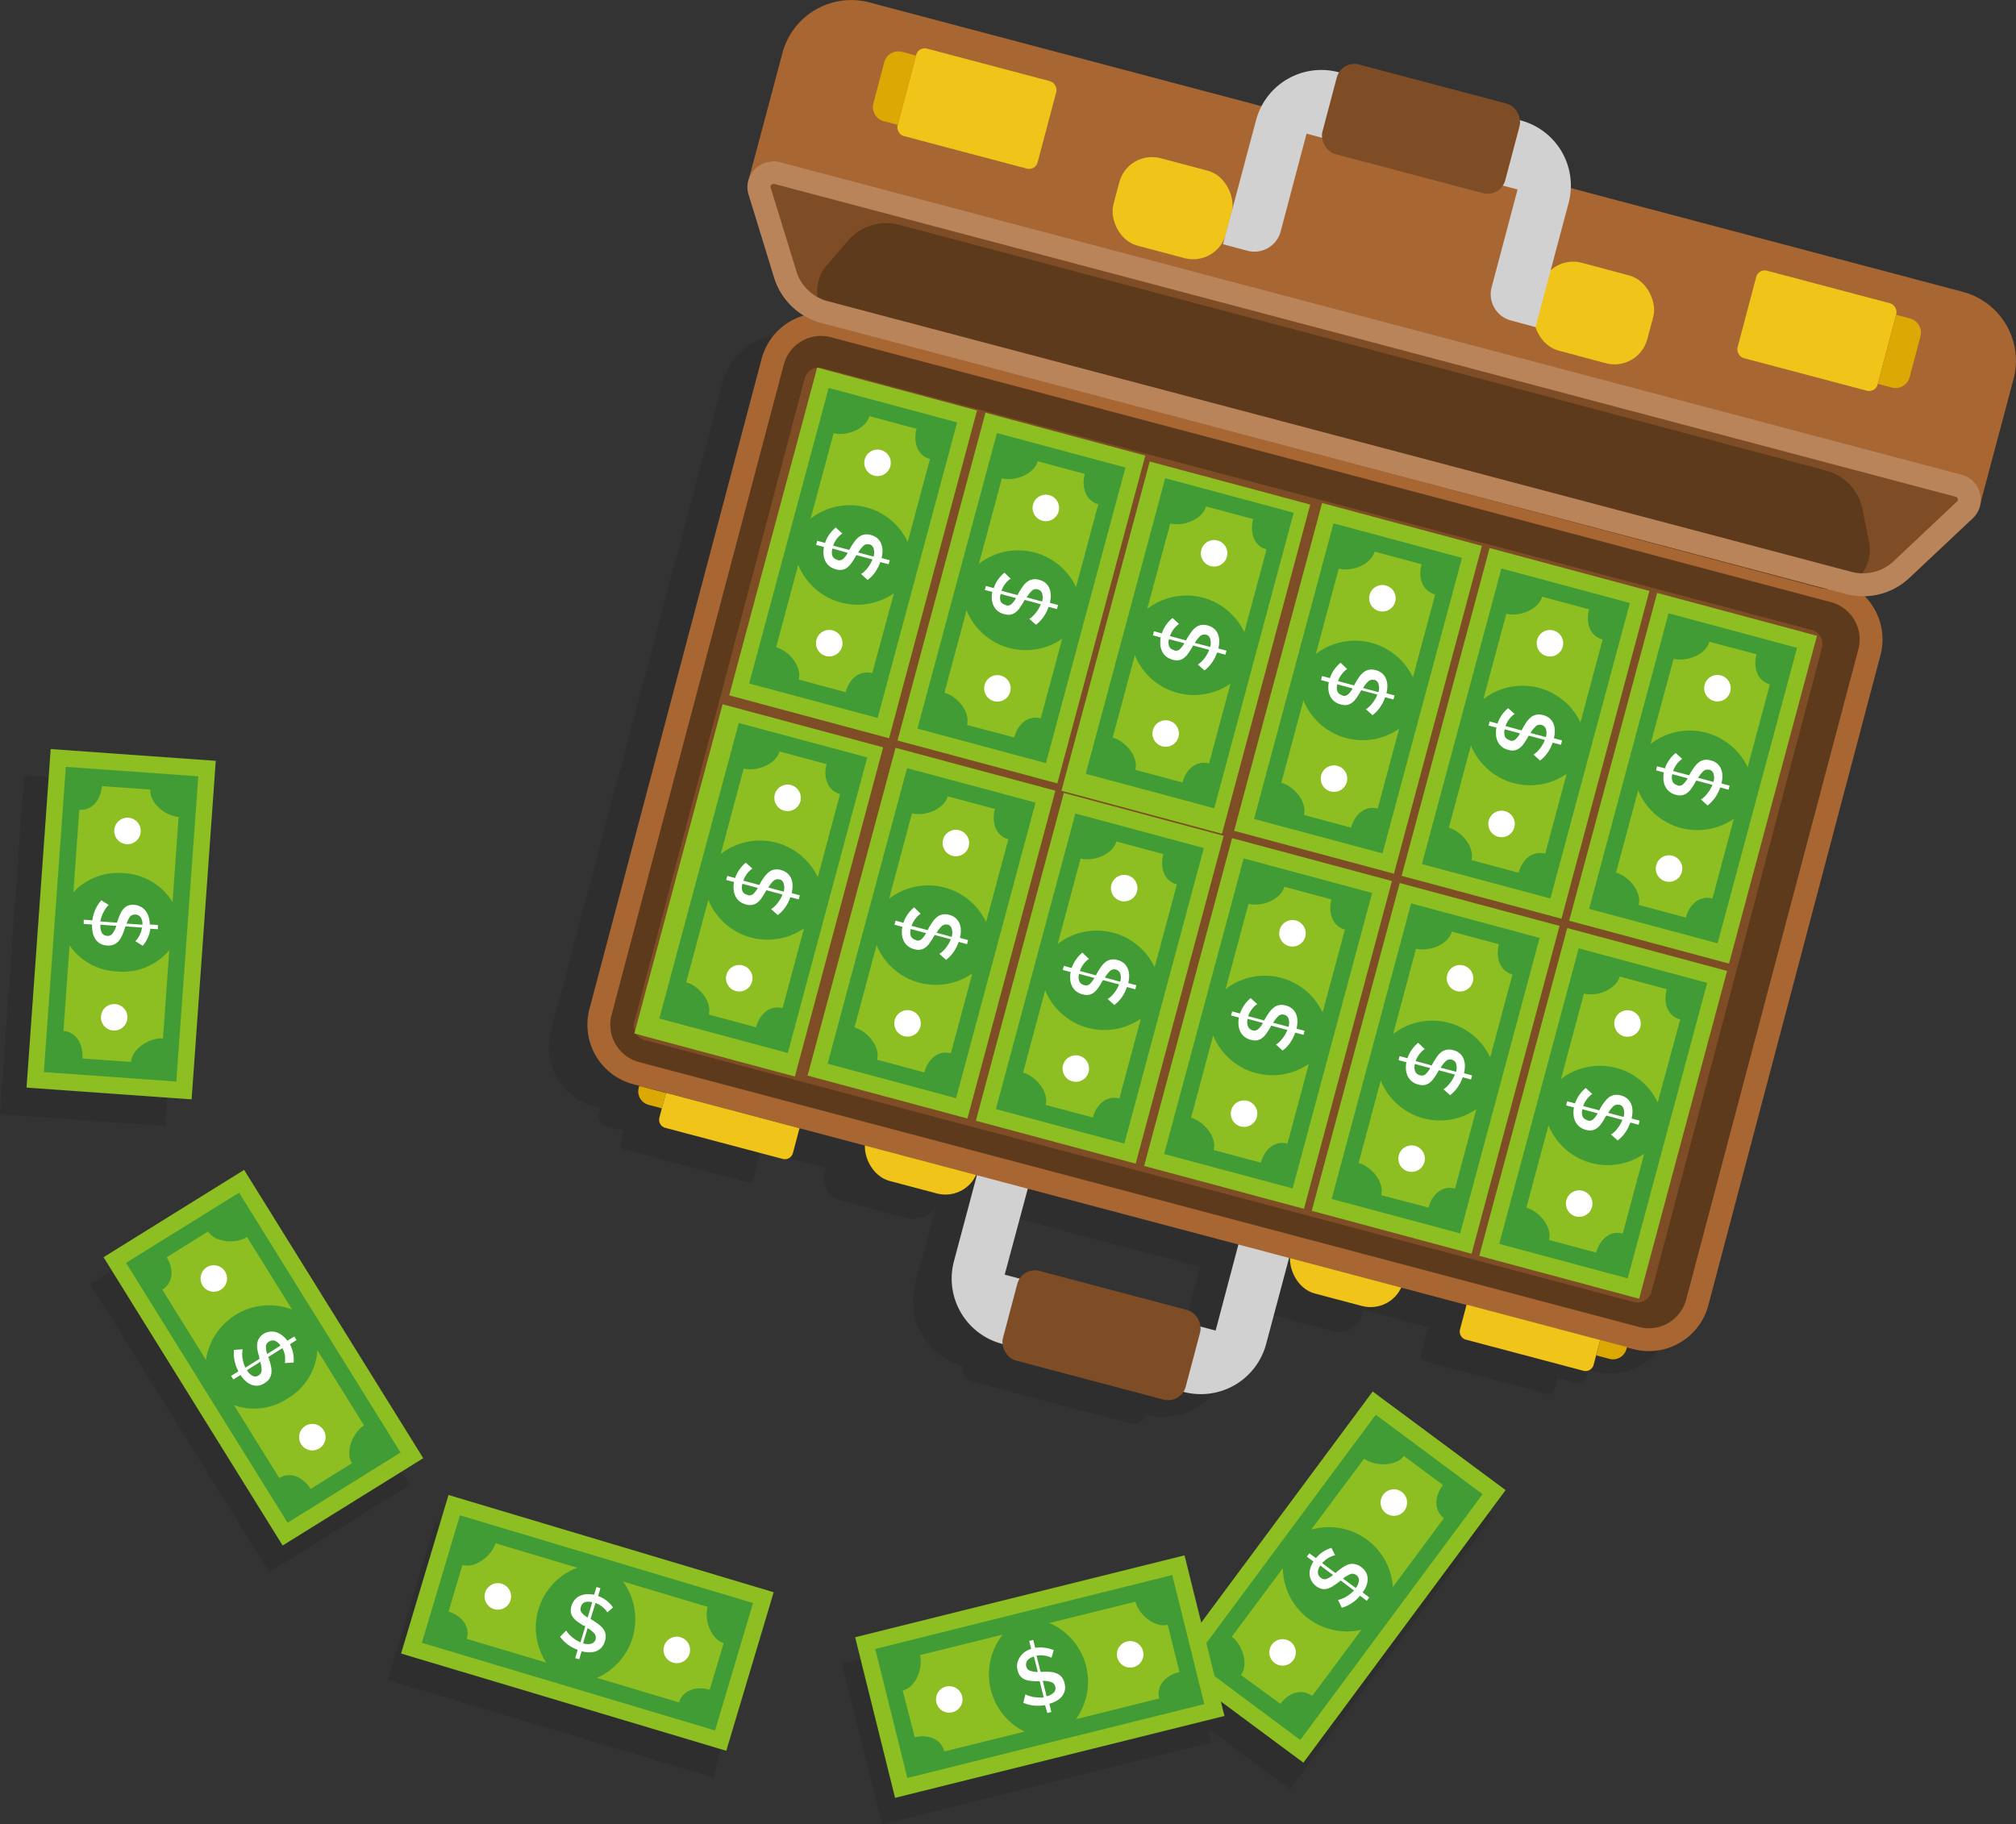 <svg xmlns="http://www.w3.org/2000/svg" viewBox="0 0 304.4 275.47"><rect x="0" y="0" width="304.4" height="275.47" fill="#333333" stroke="none"/><defs><style>.cls-1,.cls-10{fill:#010101;}.cls-1,.cls-9{opacity:0.1;}.cls-2{fill:#f0c418;}.cls-3{fill:#d1d1d1;}.cls-4{fill:#7e4d26;}.cls-5{fill:#a86632;}.cls-6{fill:#5e3a1c;}.cls-7{fill:#b9845a;}.cls-8{fill:#dca804;}.cls-11{fill:#8dbe22;}.cls-12{fill:#419c35;}.cls-13{fill:#fff;}</style></defs><title>G03_15</title><g id="Criminal"><path class="cls-1" d="M110.47,62.09l-26,98.19a9.29,9.29,0,0,0,6.6,11.34l.92.25-.24.9a1.45,1.45,0,0,0,1,1.77l2.64.7L95,177.05a.87.87,0,0,0,.62,1.07L114.05,183a.87.87,0,0,0,1.06-.62l1.09-4.12,9.77,2.59-.17.66a3.51,3.51,0,0,0,2.5,4.3l10.17,2.7a3.54,3.54,0,0,0,4.31-2.51l.17-.66h0l-3.44,13a10.19,10.19,0,0,0,7.19,12.45h0a1.89,1.89,0,0,0,1.35,2.32L172,219.47a1.9,1.9,0,0,0,2.32-1.35h0a10.2,10.2,0,0,0,12.41-7.26l3.44-13h0l-.17.66a3.52,3.52,0,0,0,2.5,4.31l10.17,2.69A3.52,3.52,0,0,0,207,203l.17-.66,9.77,2.58-1.09,4.12a.87.87,0,0,0,.62,1.06l18.48,4.9a.88.88,0,0,0,1.07-.62l.48-1.81,2.63.7a1.45,1.45,0,0,0,1.77-1l.24-.91.93.24A9.29,9.29,0,0,0,253.38,205l26-98.19a9.29,9.29,0,0,0-6.59-11.35l-151-40A9.29,9.29,0,0,0,110.47,62.09Zm40.16,125.3,31.86,8.43-3.45,13-2.12-.56a1.91,1.91,0,0,0-1.35-2.33l-23.94-6.33a1.89,1.89,0,0,0-2.32,1.35l-2.13-.56Z" transform="translate(-1.3 -4.53)"/><rect class="cls-2" x="132.17" y="170.36" width="17.56" height="13.66" rx="5.1" ry="5.1" transform="translate(48.74 -34.7) rotate(14.83)"/><rect class="cls-2" x="196.36" y="187.35" width="17.56" height="13.66" rx="5.1" ry="5.1" transform="translate(55.23 -50.56) rotate(14.83)"/><path class="cls-3" d="M180.08,214.72l-27.51-7.28A10.19,10.19,0,0,1,145.33,195l5-18.74,3.71,1a4.11,4.11,0,0,1,2.92,5L153,197l31.85,8.44,3.91-14.78a4.11,4.11,0,0,1,5-2.92l3.71,1-5,18.75A10.19,10.19,0,0,1,180.08,214.72Z" transform="translate(-1.3 -4.53)"/><rect class="cls-4" x="153.35" y="199.16" width="28.56" height="13.99" rx="2.75" ry="2.75" transform="translate(57.04 -40.57) rotate(14.83)"/><path class="cls-5" d="M132.56,4.89,297.68,48.6a10.76,10.76,0,0,1,7.65,13.16l-5,18.76L114.44,31.31l5-18.77A10.76,10.76,0,0,1,132.56,4.89Z" transform="translate(-1.3 -4.53)"/><path class="cls-4" d="M299.15,82.79l-9.57,9a10.21,10.21,0,0,1-9.6,2.43L125.37,53.29a10.21,10.21,0,0,1-7.14-6.86l-3.86-12.56A3.88,3.88,0,0,1,119.08,29L297.48,76.2A3.89,3.89,0,0,1,299.15,82.79Z" transform="translate(-1.3 -4.53)"/><rect class="cls-6" x="129.41" y="44.52" width="116.68" height="171.26" rx="7.55" ry="7.55" transform="translate(12.59 273.81) rotate(-75.17)"/><path class="cls-5" d="M90.3,156.89l26-98.19a9.28,9.28,0,0,1,11.34-6.59l151,40a9.29,9.29,0,0,1,6.6,11.34l-26,98.19a9.29,9.29,0,0,1-11.34,6.6l-151-40A9.29,9.29,0,0,1,90.3,156.89ZM126.76,55.45a5.82,5.82,0,0,0-7.12,4.14l-26,98.19a5.84,5.84,0,0,0,4.14,7.12l151,40a5.83,5.83,0,0,0,7.12-4.14l26-98.19a5.83,5.83,0,0,0-4.14-7.12Z" transform="translate(-1.3 -4.53)"/><path class="cls-4" d="M97.07,158.88a2.2,2.2,0,0,0,1.54,2.69L248,201.13a2.2,2.2,0,0,0,2.67-1.58l25.73-97.2a2.2,2.2,0,0,0-1.54-2.69L125.46,60.1a2.19,2.19,0,0,0-2.66,1.58l-25.73,97.2" transform="translate(-1.3 -4.53)"/><path class="cls-6" d="M129.4,40.82A7.54,7.54,0,0,1,137,38.46l64.05,16.95,12,3.18,64,17a7.53,7.53,0,0,1,5.47,5.83l1,5a5.94,5.94,0,0,1-7.36,6.89L208.65,75.34l-12-3.18L129.09,54.28a6,6,0,0,1-3-9.64Z" transform="translate(-1.3 -4.53)"/><path class="cls-7" d="M118.07,32.3a.32.32,0,0,1,.13,0L296.6,79.54a.42.42,0,0,1,.31.31.4.4,0,0,1-.13.42l-9.56,9a6.74,6.74,0,0,1-4.63,1.83,6.65,6.65,0,0,1-1.72-.22L126.26,50a6.69,6.69,0,0,1-4.72-4.54l-3.86-12.55a.42.42,0,0,1,0-.38.49.49,0,0,1,.34-.18m0-3.46a3.89,3.89,0,0,0-3.7,5l3.86,12.56a10.21,10.21,0,0,0,7.14,6.86L280,94.22a10.2,10.2,0,0,0,9.6-2.43l9.57-9a3.89,3.89,0,0,0-1.67-6.59L119.08,29a4,4,0,0,0-1-.14Z" transform="translate(-1.3 -4.53)"/><rect class="cls-2" x="264.69" y="47.67" width="21.88" height="13.66" rx="1.32" ry="1.32" transform="translate(526.84 173.17) rotate(-165.17)"/><path class="cls-8" d="M288.33,52.46h2.18a0,0,0,0,1,0,0V63.24a0,0,0,0,1,0,0h-2.18a2.2,2.2,0,0,1-2.2-2.2V54.67A2.2,2.2,0,0,1,288.33,52.46Z" transform="translate(550.95 183.03) rotate(-165.17)"/><rect class="cls-2" x="137.87" y="14.1" width="21.88" height="13.66" rx="1.32" ry="1.32" transform="translate(9.01 -41.92) rotate(14.83)"/><path class="cls-8" d="M136.13,12.17h2.18a0,0,0,0,1,0,0V23a0,0,0,0,1,0,0h-2.18a2.2,2.2,0,0,1-2.2-2.2V14.38A2.2,2.2,0,0,1,136.13,12.17Z" transform="translate(7.73 -38.78) rotate(14.83)"/><path class="cls-2" d="M223,204.12h18.34a1.26,1.26,0,0,1,1.26,1.26v3.88a0,0,0,0,1,0,0H221.73a0,0,0,0,1,0,0v-3.88A1.26,1.26,0,0,1,223,204.12Z" transform="translate(402.4 461.38) rotate(-165.17)"/><path class="cls-8" d="M244.62,207.37h2.08a0,0,0,0,1,0,0v2.4a0,0,0,0,1,0,0h-4.18a0,0,0,0,1,0,0v-.3A2.1,2.1,0,0,1,244.62,207.37Z" transform="translate(426.41 468.26) rotate(-165.17)"/><path class="cls-2" d="M100.86,172.13h20.86a0,0,0,0,1,0,0V176a1.26,1.26,0,0,1-1.26,1.26H102.12a1.26,1.26,0,0,1-1.26-1.26v-3.88A0,0,0,0,1,100.86,172.13Z" transform="translate(47.11 -27.19) rotate(14.83)"/><path class="cls-8" d="M97.45,169h4.18a0,0,0,0,1,0,0v2.4a0,0,0,0,1,0,0H99.55a2.1,2.1,0,0,1-2.1-2.1V169A0,0,0,0,1,97.45,169Z" transform="translate(45.57 -24.34) rotate(14.83)"/><rect class="cls-2" x="233.74" y="46.14" width="17.56" height="13.66" rx="5.1" ry="5.1" transform="matrix(-0.97, -0.26, 0.26, -0.97, 462.13, 161.7)"/><rect class="cls-2" x="169.55" y="29.15" width="17.56" height="13.66" rx="5.1" ry="5.1" transform="translate(340.23 111.86) rotate(-165.17)"/><path class="cls-3" d="M203.4,15.43l27.51,7.28a10.19,10.19,0,0,1,7.24,12.46l-5,18.75-3.71-1a4.1,4.1,0,0,1-2.92-5l3.92-14.78-31.86-8.43-3.91,14.77a4.11,4.11,0,0,1-5,2.92l-3.71-1,5-18.74A10.19,10.19,0,0,1,203.4,15.43Z" transform="translate(-1.3 -4.53)"/><rect class="cls-4" x="201.57" y="17" width="28.56" height="13.99" rx="2.75" ry="2.75" transform="translate(417.08 97.9) rotate(-165.17)"/><g class="cls-9"><polygon class="cls-10" points="225.33 229.02 205.27 214.13 179.39 249.02 176.86 238.86 127.12 251.22 133.15 275.47 182.89 263.11 182.35 260.95 194.8 270.18 225.33 229.02"/><rect class="cls-10" x="75.5" y="227.96" width="24.99" height="51.25" transform="translate(-181.47 260.7) rotate(-73.35)"/><rect class="cls-10" x="26.56" y="187.92" width="24.99" height="51.25" transform="translate(-108.11 48.24) rotate(-31.85)"/><rect class="cls-10" x="-10.05" y="135.59" width="51.25" height="24.99" transform="translate(-134.53 148.56) rotate(-85.92)"/></g><rect class="cls-11" x="104.48" y="75.53" width="51.25" height="24.99" transform="translate(247.55 -19.36) rotate(105.02)"/><path class="cls-12" d="M114.42,107.73l19.4,5.21,12-44.63-19.4-5.2Zm27.3-33.89-3.36,12.52a9.66,9.66,0,0,0-14.66-3.52l3.47-12.91c1.94.52,4.88-.63,5.4-2.57l7.12,1.91C139.16,71.21,139.78,73.32,141.72,73.84Zm-19.82,33.3c.52-1.94-1.47-4.35-3.41-4.87l3.34-12.45a9.65,9.65,0,0,0,14.45,4.29L133,106.18c-1.94-.53-3.51.93-4,2.87Z" transform="translate(-1.3 -4.53)"/><path class="cls-13" d="M128.49,85.1a1.81,1.81,0,0,0-.34.24,5.24,5.24,0,0,0-.39.41,4.63,4.63,0,0,0-.37.54,4.51,4.51,0,0,0-.29.63l2.43.65.11-.21a10.72,10.72,0,0,1,.65-1,3.09,3.09,0,0,1,.69-.74,1.87,1.87,0,0,1,.81-.37,2.18,2.18,0,0,1,1,.06,2.53,2.53,0,0,1,1,.51,2.15,2.15,0,0,1,.56.81,2.92,2.92,0,0,1,.2,1,4.77,4.77,0,0,1-.14,1.16l1.23.33-.16.61-1.26-.33a6.14,6.14,0,0,1-.77,1.51,5.16,5.16,0,0,1-1.14,1.19l-1-.9a2.1,2.1,0,0,0,.41-.29,5.6,5.6,0,0,0,.47-.49,5.74,5.74,0,0,0,.47-.65,6.12,6.12,0,0,0,.38-.77l-2.43-.65a.57.57,0,0,0-.08.13l-.08.14a10.07,10.07,0,0,1-.64,1,2.67,2.67,0,0,1-.65.65,1.63,1.63,0,0,1-.72.3,2,2,0,0,1-.89-.07,2.54,2.54,0,0,1-1-.47,2.32,2.32,0,0,1-.62-.77,2.92,2.92,0,0,1-.28-1,4.46,4.46,0,0,1,.06-1.14l-1.18-.32.16-.61,1.19.32a4.51,4.51,0,0,1,.68-1.33,5.75,5.75,0,0,1,.93-1Zm-.74,4a.91.91,0,0,0,.83-.15,3.4,3.4,0,0,0,.72-.94L127,87.35A1.73,1.73,0,0,0,127,88.5,1.07,1.07,0,0,0,127.75,89.06Zm4.81-2.35a.89.89,0,0,0-.89.2,5,5,0,0,0-.79,1l2.33.63a2.35,2.35,0,0,0,0-1.23A.93.93,0,0,0,132.56,86.71Z" transform="translate(-1.3 -4.53)"/><path class="cls-13" d="M133.25,76.34a2,2,0,1,0-1.39-2.41A2,2,0,0,0,133.25,76.34Z" transform="translate(-1.3 -4.53)"/><path class="cls-13" d="M127,99.71a2,2,0,1,1-2.41,1.38A2,2,0,0,1,127,99.71Z" transform="translate(-1.3 -4.53)"/><rect class="cls-11" x="129.89" y="82.35" width="51.25" height="24.99" transform="translate(286.13 -35.32) rotate(105.02)"/><path class="cls-12" d="M139.83,114.55l19.4,5.21,12-44.63-19.4-5.21Zm27.3-33.89-3.36,12.52a9.66,9.66,0,0,0-14.66-3.52l3.47-12.91c1.94.52,4.88-.63,5.4-2.57l7.12,1.91C164.57,78,165.19,80.14,167.13,80.66ZM147.31,114c.52-1.94-1.47-4.35-3.41-4.87l3.34-12.45a9.65,9.65,0,0,0,14.45,4.29L158.45,113c-1.94-.52-3.51.93-4,2.88Z" transform="translate(-1.3 -4.53)"/><path class="cls-13" d="M153.9,91.92a1.81,1.81,0,0,0-.34.24,3.87,3.87,0,0,0-.39.41,4.63,4.63,0,0,0-.37.54,4,4,0,0,0-.29.63l2.43.65.11-.21a9.64,9.64,0,0,1,.65-1.05,2.91,2.91,0,0,1,.69-.74,1.87,1.87,0,0,1,.81-.37,2.18,2.18,0,0,1,1,.06,2.41,2.41,0,0,1,1,.51,2.15,2.15,0,0,1,.56.81,2.92,2.92,0,0,1,.2,1,4.77,4.77,0,0,1-.14,1.16l1.23.33-.16.61-1.26-.34a6,6,0,0,1-.77,1.52,5.16,5.16,0,0,1-1.14,1.19l-1-.9a2.1,2.1,0,0,0,.41-.29,5.6,5.6,0,0,0,.47-.49,5.74,5.74,0,0,0,.47-.65,6.12,6.12,0,0,0,.38-.77l-2.43-.66a1,1,0,0,0-.08.14l-.08.14a10.07,10.07,0,0,1-.64,1,2.67,2.67,0,0,1-.65.65,1.63,1.63,0,0,1-.72.3,2.15,2.15,0,0,1-.89-.07,2.54,2.54,0,0,1-1-.47,2.32,2.32,0,0,1-.62-.77,2.91,2.91,0,0,1-.28-1,4.4,4.4,0,0,1,.06-1.13L150,93.62l.16-.61,1.19.32a4.51,4.51,0,0,1,.68-1.33,5.75,5.75,0,0,1,.93-1Zm-.74,4a.88.88,0,0,0,.83-.14,3.4,3.4,0,0,0,.72-.94l-2.31-.62a1.73,1.73,0,0,0,0,1.15A1.06,1.06,0,0,0,153.16,95.87ZM158,93.53a.89.89,0,0,0-.89.2,5,5,0,0,0-.79,1l2.33.63a2.27,2.27,0,0,0,0-1.24A.9.9,0,0,0,158,93.53Z" transform="translate(-1.3 -4.53)"/><path class="cls-13" d="M158.66,83.15a2,2,0,1,0-1.39-2.4A2,2,0,0,0,158.66,83.15Z" transform="translate(-1.3 -4.53)"/><path class="cls-13" d="M152.38,106.53a2,2,0,1,1-2.4,1.38A2,2,0,0,1,152.38,106.53Z" transform="translate(-1.3 -4.53)"/><rect class="cls-11" x="155.3" y="89.17" width="51.25" height="24.99" transform="matrix(-0.26, 0.97, -0.97, -0.26, 324.71, -51.27)"/><path class="cls-12" d="M165.24,121.37l19.4,5.21,12-44.63-19.4-5.21Zm27.3-33.89L189.18,100a9.66,9.66,0,0,0-14.66-3.52L178,83.57c1.94.52,4.88-.63,5.4-2.57l7.12,1.91C190,84.85,190.6,87,192.54,87.48Zm-19.82,33.29c.52-1.94-1.47-4.34-3.41-4.86l3.34-12.45a9.65,9.65,0,0,0,14.45,4.29l-3.24,12.06c-1.94-.52-3.51.93-4,2.87Z" transform="translate(-1.3 -4.53)"/><path class="cls-13" d="M179.31,98.74A1.81,1.81,0,0,0,179,99a3.87,3.87,0,0,0-.39.41,4.48,4.48,0,0,0-.37.53,4.15,4.15,0,0,0-.29.64l2.43.65.11-.21a9.64,9.64,0,0,1,.65-1,2.91,2.91,0,0,1,.69-.74,1.87,1.87,0,0,1,.81-.37,2.18,2.18,0,0,1,1,.06,2.41,2.41,0,0,1,1,.51,2.15,2.15,0,0,1,.56.81,2.92,2.92,0,0,1,.2,1,4.77,4.77,0,0,1-.14,1.16l1.23.33-.17.61-1.25-.34a6,6,0,0,1-.77,1.52,5.16,5.16,0,0,1-1.14,1.19l-1-.9a2.1,2.1,0,0,0,.41-.29,5.6,5.6,0,0,0,.47-.49,5.37,5.37,0,0,0,.46-.65,5.05,5.05,0,0,0,.39-.77l-2.43-.66a1,1,0,0,0-.08.14l-.08.13a11,11,0,0,1-.64,1,2.86,2.86,0,0,1-.65.65,1.68,1.68,0,0,1-.72.3,2.15,2.15,0,0,1-.89-.07,2.54,2.54,0,0,1-1-.47,2.32,2.32,0,0,1-.62-.77,2.91,2.91,0,0,1-.28-1,4.4,4.4,0,0,1,.06-1.13l-1.18-.32.16-.61,1.19.32a4.51,4.51,0,0,1,.68-1.33,5.39,5.39,0,0,1,.93-1Zm-.74,4a.88.88,0,0,0,.83-.14,3.4,3.4,0,0,0,.72-.94l-2.31-.62a1.73,1.73,0,0,0,.05,1.15A1.06,1.06,0,0,0,178.57,102.69Zm4.81-2.34a.87.87,0,0,0-.89.2,5,5,0,0,0-.79,1l2.33.62a2.24,2.24,0,0,0,0-1.23A.9.9,0,0,0,183.38,100.35Z" transform="translate(-1.3 -4.53)"/><path class="cls-13" d="M184.07,90a2,2,0,1,0-1.39-2.4A2,2,0,0,0,184.07,90Z" transform="translate(-1.3 -4.53)"/><path class="cls-13" d="M177.79,113.35a2,2,0,1,1-2.4,1.38A2,2,0,0,1,177.79,113.35Z" transform="translate(-1.3 -4.53)"/><rect class="cls-11" x="180.71" y="95.99" width="51.25" height="24.99" transform="translate(363.3 -67.23) rotate(105.02)"/><path class="cls-12" d="M190.65,128.19l19.4,5.2,12-44.62-19.4-5.21ZM218,94.29l-3.36,12.52a9.68,9.68,0,0,0-14.66-3.52l3.46-12.9c2,.52,4.89-.63,5.41-2.57l7.11,1.91C215.39,91.67,216,93.77,218,94.29Zm-19.82,33.3c.52-1.94-1.47-4.34-3.41-4.86l3.34-12.45a9.65,9.65,0,0,0,14.45,4.29l-3.24,12.06c-1.94-.52-3.51.93-4,2.87Z" transform="translate(-1.3 -4.53)"/><path class="cls-13" d="M204.72,105.56a1.81,1.81,0,0,0-.34.24,3.1,3.1,0,0,0-.39.41,3.78,3.78,0,0,0-.37.53,4.15,4.15,0,0,0-.29.64l2.43.65.11-.21a10.94,10.94,0,0,1,.65-1.06,3.29,3.29,0,0,1,.69-.74,2,2,0,0,1,.81-.36,2.18,2.18,0,0,1,1,.06,2.41,2.41,0,0,1,1,.51,2.15,2.15,0,0,1,.56.81,2.9,2.9,0,0,1,.2,1,4.79,4.79,0,0,1-.14,1.17l1.23.33-.17.61-1.25-.34a6.21,6.21,0,0,1-.77,1.52,5.37,5.37,0,0,1-1.14,1.19l-1-.9a1.83,1.83,0,0,0,.41-.3,3.72,3.72,0,0,0,.47-.49,4.56,4.56,0,0,0,.46-.64,5.16,5.16,0,0,0,.39-.78l-2.43-.65a1,1,0,0,0-.08.14l-.08.13a11,11,0,0,1-.64,1,2.86,2.86,0,0,1-.65.65,2,2,0,0,1-.72.3,2.15,2.15,0,0,1-.89-.07,2.54,2.54,0,0,1-1-.47,2.32,2.32,0,0,1-.62-.77,2.91,2.91,0,0,1-.28-1,4.4,4.4,0,0,1,.06-1.13l-1.18-.32.16-.61,1.19.32a4.39,4.39,0,0,1,.68-1.33,5.39,5.39,0,0,1,.93-1Zm-.74,4a.86.86,0,0,0,.83-.15,3.18,3.18,0,0,0,.72-.93l-2.31-.62a1.73,1.73,0,0,0,.05,1.15A1.06,1.06,0,0,0,204,109.51Zm4.81-2.34a.87.87,0,0,0-.89.2,4.46,4.46,0,0,0-.79,1l2.33.62a2.24,2.24,0,0,0,0-1.23A.89.89,0,0,0,208.79,107.17Z" transform="translate(-1.3 -4.53)"/><path class="cls-13" d="M209.48,96.79a2,2,0,1,0-1.39-2.4A2,2,0,0,0,209.48,96.79Z" transform="translate(-1.3 -4.53)"/><path class="cls-13" d="M203.2,120.16a2,2,0,1,1-2.4,1.39A2,2,0,0,1,203.2,120.16Z" transform="translate(-1.3 -4.53)"/><rect class="cls-11" x="206.01" y="102.77" width="51.25" height="24.99" transform="translate(401.7 -83.11) rotate(105.02)"/><path class="cls-12" d="M216,135l19.4,5.2,12-44.62-19.4-5.21Zm27.29-33.9-3.36,12.52a9.65,9.65,0,0,0-14.65-3.52l3.46-12.9c1.94.52,4.89-.63,5.41-2.57l7.11,1.91C240.69,98.46,241.3,100.56,243.24,101.08Zm-19.82,33.3c.52-1.94-1.47-4.34-3.41-4.87l3.34-12.44a9.66,9.66,0,0,0,14.45,4.29l-3.24,12.06c-1.94-.52-3.5.93-4,2.87Z" transform="translate(-1.3 -4.53)"/><path class="cls-13" d="M230,112.35a1.81,1.81,0,0,0-.34.24,5,5,0,0,0-.38.4,4.63,4.63,0,0,0-.37.54,3.6,3.6,0,0,0-.29.63l2.43.66.11-.21a11,11,0,0,1,.64-1.06,3.81,3.81,0,0,1,.69-.74,1.86,1.86,0,0,1,.81-.36,2.22,2.22,0,0,1,1,.06,2.36,2.36,0,0,1,1,.51,2.13,2.13,0,0,1,.57.81,2.86,2.86,0,0,1,.19,1,4.4,4.4,0,0,1-.14,1.17l1.23.33L237,117l-1.26-.34a6.18,6.18,0,0,1-.76,1.52,5.37,5.37,0,0,1-1.14,1.19l-1-.9a2.08,2.08,0,0,0,.41-.3,4.47,4.47,0,0,0,.47-.49,5.71,5.71,0,0,0,.46-.65,3.94,3.94,0,0,0,.38-.77l-2.43-.65-.08.14-.08.13a9.61,9.61,0,0,1-.63,1,2.66,2.66,0,0,1-.65.65,1.88,1.88,0,0,1-.73.31,2.11,2.11,0,0,1-.88-.07,2.58,2.58,0,0,1-1-.47,2.42,2.42,0,0,1-.62-.77,2.69,2.69,0,0,1-.27-1,3.64,3.64,0,0,1,.06-1.13l-1.19-.32.17-.61,1.18.32a4.9,4.9,0,0,1,.68-1.33,5.39,5.39,0,0,1,.93-1Zm-.73,4a.86.86,0,0,0,.83-.15,3.52,3.52,0,0,0,.71-.93l-2.31-.62a1.84,1.84,0,0,0,.05,1.14A1.07,1.07,0,0,0,229.28,116.3Zm4.8-2.35a.9.9,0,0,0-.89.21,4.2,4.2,0,0,0-.78,1l2.32.62a2.16,2.16,0,0,0,0-1.23A.93.93,0,0,0,234.08,114Z" transform="translate(-1.3 -4.53)"/><path class="cls-13" d="M234.77,103.58a2,2,0,1,0-1.38-2.4A2,2,0,0,0,234.77,103.58Z" transform="translate(-1.3 -4.53)"/><path class="cls-13" d="M228.5,127a2,2,0,1,1-2.4,1.39A2,2,0,0,1,228.5,127Z" transform="translate(-1.3 -4.53)"/><rect class="cls-11" x="231.3" y="109.56" width="51.25" height="24.99" transform="translate(440.11 -99) rotate(105.02)"/><path class="cls-12" d="M241.24,141.76l19.4,5.21,12-44.62-19.4-5.21Zm27.3-33.89-3.36,12.52a9.66,9.66,0,0,0-14.66-3.52L254,104c1.94.52,4.88-.63,5.4-2.57l7.12,1.9C266,105.24,266.6,107.35,268.54,107.87Zm-19.82,33.3c.52-1.94-1.47-4.35-3.41-4.87l3.34-12.44a9.65,9.65,0,0,0,14.45,4.29l-3.24,12.06c-1.94-.52-3.51.93-4,2.87Z" transform="translate(-1.3 -4.53)"/><path class="cls-13" d="M255.31,119.13a1.52,1.52,0,0,0-.34.25,3.73,3.73,0,0,0-.39.4,4.63,4.63,0,0,0-.37.54,4.51,4.51,0,0,0-.29.63l2.43.65.11-.21a12.06,12.06,0,0,1,.65-1,3.09,3.09,0,0,1,.69-.74,1.87,1.87,0,0,1,.81-.37,2.19,2.19,0,0,1,1,.07,2.52,2.52,0,0,1,1,.5,2.11,2.11,0,0,1,.56.82,2.86,2.86,0,0,1,.2,1,4.77,4.77,0,0,1-.14,1.16l1.23.33-.16.61-1.26-.33a6.21,6.21,0,0,1-.77,1.52,5.59,5.59,0,0,1-1.14,1.19l-1-.91a1.74,1.74,0,0,0,.41-.29,4.47,4.47,0,0,0,.47-.49,5.74,5.74,0,0,0,.47-.65,6.12,6.12,0,0,0,.38-.77l-2.43-.65-.08.13s-.05.1-.08.14a8.14,8.14,0,0,1-.64,1,2.5,2.5,0,0,1-.65.65,1.63,1.63,0,0,1-.72.3,2,2,0,0,1-.89-.06,2.55,2.55,0,0,1-1-.48,2.32,2.32,0,0,1-.62-.77,2.85,2.85,0,0,1-.28-1,4.46,4.46,0,0,1,.06-1.14l-1.18-.31.16-.61,1.19.31a4.34,4.34,0,0,1,.68-1.32,5.08,5.08,0,0,1,.93-1Zm-.74,4a.86.86,0,0,0,.83-.15,3.48,3.48,0,0,0,.72-.93l-2.31-.62a1.7,1.7,0,0,0,.05,1.14A1.07,1.07,0,0,0,254.57,123.09Zm4.81-2.35a.92.92,0,0,0-.89.2,4.79,4.79,0,0,0-.79,1l2.33.62a2.24,2.24,0,0,0,0-1.23A.9.9,0,0,0,259.38,120.74Z" transform="translate(-1.3 -4.53)"/><path class="cls-13" d="M260.07,110.37a2,2,0,1,0-1.39-2.41A2,2,0,0,0,260.07,110.37Z" transform="translate(-1.3 -4.53)"/><path class="cls-13" d="M253.79,133.74a2,2,0,1,1-2.4,1.39A2,2,0,0,1,253.79,133.74Z" transform="translate(-1.3 -4.53)"/><rect class="cls-11" x="90.91" y="126.12" width="51.25" height="24.99" transform="matrix(-0.26, 0.97, -0.97, -0.26, 279.32, 57.45)"/><path class="cls-12" d="M100.85,158.32l19.4,5.21,12-44.63-19.4-5.2Zm27.29-33.89L124.78,137a9.65,9.65,0,0,0-14.65-3.52l3.46-12.91c1.94.52,4.88-.63,5.41-2.57l7.11,1.91C125.59,121.8,126.2,123.91,128.14,124.43Zm-19.82,33.3c.52-1.94-1.47-4.35-3.41-4.87l3.34-12.45a9.66,9.66,0,0,0,14.45,4.29l-3.24,12.07c-1.94-.52-3.5.93-4,2.87Z" transform="translate(-1.3 -4.53)"/><path class="cls-13" d="M114.91,135.69a1.52,1.52,0,0,0-.34.25,3.72,3.72,0,0,0-.38.4,3.66,3.66,0,0,0-.37.54,3.6,3.6,0,0,0-.29.63l2.43.65.1-.21c.22-.39.44-.74.65-1a3.54,3.54,0,0,1,.69-.74,1.87,1.87,0,0,1,.81-.37,2.22,2.22,0,0,1,1,.06,2.62,2.62,0,0,1,1,.51,2.25,2.25,0,0,1,.57.82,2.82,2.82,0,0,1,.19,1,4.33,4.33,0,0,1-.14,1.16l1.23.33-.16.61-1.26-.33a6.11,6.11,0,0,1-.76,1.51,5,5,0,0,1-1.15,1.19l-1-.9a2.07,2.07,0,0,0,.4-.29,4.48,4.48,0,0,0,.48-.49,5.71,5.71,0,0,0,.46-.65,4.24,4.24,0,0,0,.38-.77l-2.43-.65-.08.13a1,1,0,0,1-.08.14q-.33.57-.63,1a2.85,2.85,0,0,1-.65.65,1.72,1.72,0,0,1-.73.3,2.09,2.09,0,0,1-.88-.06,2.75,2.75,0,0,1-1-.48,2.32,2.32,0,0,1-.62-.77,2.69,2.69,0,0,1-.27-1,3.71,3.71,0,0,1,.06-1.14l-1.19-.32.17-.61,1.18.32a4.84,4.84,0,0,1,.68-1.32,5.47,5.47,0,0,1,.93-1Zm-.73,4a.92.92,0,0,0,.83-.15,3.6,3.6,0,0,0,.71-.94l-2.31-.62a1.79,1.79,0,0,0,0,1.15A1.07,1.07,0,0,0,114.18,139.65Zm4.8-2.35a.9.9,0,0,0-.89.2,4.63,4.63,0,0,0-.78,1l2.32.63a2.16,2.16,0,0,0,0-1.23A.91.91,0,0,0,119,137.3Z" transform="translate(-1.3 -4.53)"/><path class="cls-13" d="M119.67,126.93a2,2,0,1,0-1.39-2.41A2,2,0,0,0,119.67,126.93Z" transform="translate(-1.3 -4.53)"/><path class="cls-13" d="M113.4,150.3a2,2,0,1,1-2.4,1.38A2,2,0,0,1,113.4,150.3Z" transform="translate(-1.3 -4.53)"/><rect class="cls-11" x="116.32" y="132.94" width="51.25" height="24.99" transform="translate(317.9 41.5) rotate(105.02)"/><path class="cls-12" d="M126.26,165.14l19.4,5.21,12-44.63-19.4-5.2Zm27.29-33.89-3.36,12.52a9.65,9.65,0,0,0-14.65-3.52L139,127.34c1.94.52,4.88-.63,5.4-2.57l7.12,1.91C151,128.62,151.61,130.73,153.55,131.25Zm-19.82,33.3c.52-1.94-1.47-4.35-3.41-4.87l3.34-12.45a9.66,9.66,0,0,0,14.45,4.29l-3.24,12.06c-1.94-.52-3.5.94-4,2.88Z" transform="translate(-1.3 -4.53)"/><path class="cls-13" d="M140.32,142.51a1.81,1.81,0,0,0-.34.24,5.24,5.24,0,0,0-.38.41,3.66,3.66,0,0,0-.37.54,3.29,3.29,0,0,0-.29.63l2.43.65.1-.21a11.49,11.49,0,0,1,.65-1.05,3.31,3.31,0,0,1,.69-.74,1.87,1.87,0,0,1,.81-.37,2.22,2.22,0,0,1,1,.06,2.36,2.36,0,0,1,1,.51,2.3,2.3,0,0,1,.57.81,2.91,2.91,0,0,1,.19,1,4.33,4.33,0,0,1-.14,1.16l1.23.33-.16.61-1.26-.34a6,6,0,0,1-.76,1.52,5,5,0,0,1-1.15,1.19l-1-.9a2.07,2.07,0,0,0,.4-.29,4.48,4.48,0,0,0,.48-.49,5.71,5.71,0,0,0,.46-.65,4.24,4.24,0,0,0,.38-.77l-2.43-.65-.08.13a1,1,0,0,1-.08.14,10.07,10.07,0,0,1-.64,1,2.64,2.64,0,0,1-.64.65,1.72,1.72,0,0,1-.73.3,2.11,2.11,0,0,1-.88-.07,2.58,2.58,0,0,1-1-.47,2.32,2.32,0,0,1-.62-.77,2.69,2.69,0,0,1-.27-1,3.71,3.71,0,0,1,.06-1.14l-1.19-.32.17-.61,1.18.32a5,5,0,0,1,.68-1.33,5.75,5.75,0,0,1,.93-1Zm-.73,4a.89.89,0,0,0,.83-.14,3.6,3.6,0,0,0,.71-.94l-2.31-.62a1.79,1.79,0,0,0,.05,1.15A1.05,1.05,0,0,0,139.59,146.46Zm4.8-2.34a.9.9,0,0,0-.89.2,4.63,4.63,0,0,0-.78,1L145,146a2.19,2.19,0,0,0,0-1.24A.92.92,0,0,0,144.39,144.12Z" transform="translate(-1.3 -4.53)"/><path class="cls-13" d="M145.08,133.75a2,2,0,1,0-1.39-2.41A2,2,0,0,0,145.08,133.75Z" transform="translate(-1.3 -4.53)"/><path class="cls-13" d="M138.81,157.12a2,2,0,1,1-2.4,1.38A2,2,0,0,1,138.81,157.12Z" transform="translate(-1.3 -4.53)"/><rect class="cls-11" x="141.73" y="139.76" width="51.25" height="24.99" transform="translate(356.48 25.54) rotate(105.02)"/><path class="cls-12" d="M151.67,172l19.4,5.21,12-44.63-19.4-5.21ZM179,138.07l-3.36,12.52A9.65,9.65,0,0,0,161,147.07l3.46-12.91c1.94.52,4.88-.63,5.4-2.57l7.12,1.91C176.41,135.44,177,137.55,179,138.07Zm-19.82,33.3c.52-1.94-1.47-4.35-3.41-4.87l3.34-12.45a9.66,9.66,0,0,0,14.45,4.29l-3.24,12.06c-1.94-.52-3.5.93-4,2.87Z" transform="translate(-1.3 -4.53)"/><path class="cls-13" d="M165.73,149.33a1.81,1.81,0,0,0-.34.24,5.24,5.24,0,0,0-.38.41,4.15,4.15,0,0,0-.37.53,3.69,3.69,0,0,0-.29.64l2.43.65.1-.21a11.49,11.49,0,0,1,.65-1.05,3.31,3.31,0,0,1,.69-.74,1.87,1.87,0,0,1,.81-.37,2.22,2.22,0,0,1,1,.06,2.36,2.36,0,0,1,1,.51,2.3,2.3,0,0,1,.57.81,2.91,2.91,0,0,1,.19,1,4.33,4.33,0,0,1-.14,1.16l1.23.33-.16.61-1.26-.34a6,6,0,0,1-.76,1.52,5,5,0,0,1-1.15,1.19l-1-.9a2.07,2.07,0,0,0,.4-.29,5.63,5.63,0,0,0,.48-.49,6.76,6.76,0,0,0,.46-.65,4.24,4.24,0,0,0,.38-.77l-2.43-.66-.08.14a1,1,0,0,1-.08.14,10.07,10.07,0,0,1-.64,1,2.83,2.83,0,0,1-.64.65,1.72,1.72,0,0,1-.73.3,2.11,2.11,0,0,1-.88-.07,2.51,2.51,0,0,1-1-.47,2.32,2.32,0,0,1-.62-.77,2.69,2.69,0,0,1-.27-1,3.66,3.66,0,0,1,.06-1.13l-1.19-.32.17-.61,1.18.32a5,5,0,0,1,.68-1.33,5.39,5.39,0,0,1,.93-1Zm-.73,3.95a.89.89,0,0,0,.83-.14,3.6,3.6,0,0,0,.71-.94l-2.31-.62a1.79,1.79,0,0,0,.05,1.15A1.05,1.05,0,0,0,165,153.28Zm4.8-2.34a.9.9,0,0,0-.89.2,4.63,4.63,0,0,0-.78,1l2.32.63a2.19,2.19,0,0,0,0-1.24A.92.92,0,0,0,169.8,150.94Z" transform="translate(-1.3 -4.53)"/><path class="cls-13" d="M170.49,140.56a2,2,0,1,0-1.39-2.4A2,2,0,0,0,170.49,140.56Z" transform="translate(-1.3 -4.53)"/><path class="cls-13" d="M164.22,163.94a2,2,0,1,1-2.4,1.38A2,2,0,0,1,164.22,163.94Z" transform="translate(-1.3 -4.53)"/><rect class="cls-11" x="167.14" y="146.58" width="51.25" height="24.99" transform="translate(395.06 9.59) rotate(105.02)"/><path class="cls-12" d="M177.08,178.78l19.4,5.2,12-44.62-19.4-5.21Zm27.29-33.89L201,157.41a9.65,9.65,0,0,0-14.65-3.52L189.82,141c1.94.52,4.88-.63,5.4-2.57l7.12,1.91C201.82,142.26,202.43,144.36,204.37,144.89Zm-19.82,33.29c.52-1.94-1.47-4.34-3.41-4.86l3.34-12.45a9.66,9.66,0,0,0,14.45,4.29l-3.24,12.06c-1.94-.52-3.5.93-4,2.87Z" transform="translate(-1.3 -4.53)"/><path class="cls-13" d="M191.14,156.15a1.81,1.81,0,0,0-.34.24,3.9,3.9,0,0,0-.38.41,3.55,3.55,0,0,0-.37.53,3.38,3.38,0,0,0-.29.64l2.43.65.1-.21a9.64,9.64,0,0,1,.65-1,3.31,3.31,0,0,1,.69-.74,1.87,1.87,0,0,1,.81-.37,2.22,2.22,0,0,1,1,.06,2.36,2.36,0,0,1,1,.51,2.3,2.3,0,0,1,.57.81,2.9,2.9,0,0,1,.19,1,4.35,4.35,0,0,1-.14,1.17l1.23.33-.16.61-1.26-.34a6.18,6.18,0,0,1-.76,1.52,5,5,0,0,1-1.15,1.19l-1-.9a2.07,2.07,0,0,0,.4-.29,4.44,4.44,0,0,0,.47-.49,5.42,5.42,0,0,0,.47-.65,4.7,4.7,0,0,0,.38-.78l-2.43-.65-.08.14a.57.57,0,0,1-.08.13,9.21,9.21,0,0,1-.64,1,3,3,0,0,1-.64.65,2,2,0,0,1-.73.3,2.11,2.11,0,0,1-.88-.07,2.51,2.51,0,0,1-1-.47,2.32,2.32,0,0,1-.62-.77,2.69,2.69,0,0,1-.27-1,3.66,3.66,0,0,1,.06-1.13l-1.19-.32.17-.61,1.18.32a5,5,0,0,1,.68-1.33,5.39,5.39,0,0,1,.93-1Zm-.73,3.95a.87.87,0,0,0,.83-.15A3.36,3.36,0,0,0,192,159l-2.31-.62a1.8,1.8,0,0,0,.05,1.15A1.05,1.05,0,0,0,190.41,160.1Zm4.8-2.34a.88.88,0,0,0-.89.2,4.4,4.4,0,0,0-.78,1l2.32.62a2.16,2.16,0,0,0,0-1.23A.9.9,0,0,0,195.21,157.76Z" transform="translate(-1.3 -4.53)"/><path class="cls-13" d="M195.9,147.38a2,2,0,1,0-1.39-2.4A2,2,0,0,0,195.9,147.38Z" transform="translate(-1.3 -4.53)"/><path class="cls-13" d="M189.63,170.75a2,2,0,1,1-2.41,1.39A2,2,0,0,1,189.63,170.75Z" transform="translate(-1.3 -4.53)"/><rect class="cls-11" x="192.43" y="153.36" width="51.25" height="24.99" transform="translate(433.47 -6.3) rotate(105.02)"/><path class="cls-12" d="M202.37,185.57l19.4,5.2,12-44.62-19.4-5.21Zm27.3-33.9-3.36,12.52a9.66,9.66,0,0,0-14.66-3.52l3.46-12.9c1.94.52,4.89-.63,5.41-2.57l7.11,1.91C227.11,149.05,227.73,151.15,229.67,151.67ZM209.85,185c.52-1.94-1.47-4.34-3.41-4.86l3.34-12.45A9.65,9.65,0,0,0,224.22,172L221,184c-1.94-.52-3.51.93-4,2.87Z" transform="translate(-1.3 -4.53)"/><path class="cls-13" d="M216.43,162.94a2.19,2.19,0,0,0-.33.24,3.1,3.1,0,0,0-.39.41,3.78,3.78,0,0,0-.37.53,4.51,4.51,0,0,0-.29.63l2.43.66.11-.21a9.27,9.27,0,0,1,.65-1.06,3.29,3.29,0,0,1,.69-.74,1.87,1.87,0,0,1,.8-.36,2.22,2.22,0,0,1,1,.06,2.41,2.41,0,0,1,1,.51,2.07,2.07,0,0,1,.56.81,2.86,2.86,0,0,1,.2,1,5.41,5.41,0,0,1-.14,1.17l1.23.33-.17.61-1.25-.34a6.21,6.21,0,0,1-.77,1.52,5.37,5.37,0,0,1-1.14,1.19l-1-.9a1.83,1.83,0,0,0,.41-.3,3.72,3.72,0,0,0,.47-.49,4.15,4.15,0,0,0,.46-.65,4.63,4.63,0,0,0,.39-.77l-2.43-.65a.64.64,0,0,0-.08.14l-.08.13a9.54,9.54,0,0,1-.64,1,2.72,2.72,0,0,1-.65.66,2,2,0,0,1-.73.3,2.12,2.12,0,0,1-.88-.07,2.54,2.54,0,0,1-1-.47,2.29,2.29,0,0,1-.62-.77,2.91,2.91,0,0,1-.28-1,4.38,4.38,0,0,1,.06-1.13l-1.18-.32.16-.61,1.19.32a4.39,4.39,0,0,1,.68-1.33,5.07,5.07,0,0,1,.93-1Zm-.73,3.95a.86.86,0,0,0,.83-.15,3.33,3.33,0,0,0,.72-.93l-2.31-.62a1.7,1.7,0,0,0,.05,1.14A1,1,0,0,0,215.7,166.89Zm4.81-2.35a.9.9,0,0,0-.89.21,4.2,4.2,0,0,0-.79,1l2.33.62a2.24,2.24,0,0,0,0-1.23A.92.92,0,0,0,220.51,164.54Z" transform="translate(-1.3 -4.53)"/><path class="cls-13" d="M221.2,154.17a2,2,0,1,0-1.39-2.4A2,2,0,0,0,221.2,154.17Z" transform="translate(-1.3 -4.53)"/><path class="cls-13" d="M214.92,177.54a2,2,0,1,1-2.4,1.39A2,2,0,0,1,214.92,177.54Z" transform="translate(-1.3 -4.53)"/><rect class="cls-11" x="217.73" y="160.15" width="51.25" height="24.99" transform="translate(471.88 -22.18) rotate(105.02)"/><path class="cls-12" d="M227.67,192.35l19.4,5.21,12-44.62-19.4-5.21ZM255,158.46,251.6,171A9.65,9.65,0,0,0,237,167.46l3.46-12.9c1.94.52,4.88-.63,5.4-2.57l7.12,1.9C252.41,155.83,253,157.94,255,158.46Zm-19.82,33.3c.52-1.94-1.47-4.35-3.41-4.87l3.34-12.44a9.66,9.66,0,0,0,14.45,4.29l-3.24,12.06c-1.94-.52-3.5.93-4,2.87Z" transform="translate(-1.3 -4.53)"/><path class="cls-13" d="M241.73,169.72a1.52,1.52,0,0,0-.34.25,5,5,0,0,0-.38.4,3.66,3.66,0,0,0-.37.54,3.6,3.6,0,0,0-.29.63l2.43.65.1-.21c.22-.39.44-.74.65-1a3.54,3.54,0,0,1,.69-.74,2,2,0,0,1,.81-.37,2.39,2.39,0,0,1,1,.07,2.47,2.47,0,0,1,1,.5,2.25,2.25,0,0,1,.57.82,2.86,2.86,0,0,1,.19,1,4.28,4.28,0,0,1-.14,1.16l1.23.33-.16.61-1.26-.33a6.18,6.18,0,0,1-.76,1.52,5.4,5.4,0,0,1-1.15,1.19l-1-.9a2.18,2.18,0,0,0,.4-.3,3.74,3.74,0,0,0,.48-.49,5.71,5.71,0,0,0,.46-.65,4.24,4.24,0,0,0,.38-.77l-2.43-.65-.08.13a.64.64,0,0,1-.08.14,8.14,8.14,0,0,1-.64,1,2.48,2.48,0,0,1-.64.65,1.72,1.72,0,0,1-.73.3,1.94,1.94,0,0,1-.88-.06,2.6,2.6,0,0,1-1-.48,2.22,2.22,0,0,1-.62-.77,2.64,2.64,0,0,1-.27-1,3.71,3.71,0,0,1,.06-1.14l-1.19-.31.17-.61,1.18.31a4.84,4.84,0,0,1,.68-1.32,5.08,5.08,0,0,1,.93-1Zm-.73,4a.87.87,0,0,0,.83-.15,3.7,3.7,0,0,0,.71-.93l-2.31-.62a1.77,1.77,0,0,0,.05,1.14A1.07,1.07,0,0,0,241,173.68Zm4.8-2.35a.92.92,0,0,0-.89.2,4.49,4.49,0,0,0-.78,1l2.32.62a2.16,2.16,0,0,0,0-1.23A.91.91,0,0,0,245.8,171.33Z" transform="translate(-1.3 -4.53)"/><path class="cls-13" d="M246.49,161a2,2,0,1,0-1.39-2.4A2,2,0,0,0,246.49,161Z" transform="translate(-1.3 -4.53)"/><path class="cls-13" d="M240.22,184.33a2,2,0,1,1-2.4,1.39A2,2,0,0,1,240.22,184.33Z" transform="translate(-1.3 -4.53)"/><rect class="cls-11" x="177.7" y="230.2" width="51.25" height="24.99" transform="translate(518.09 219.44) rotate(126.57)"/><path class="cls-12" d="M181.5,255.26l16.13,12,27.53-37.11-16.13-12Zm37.83-21.5-7.72,10.41a9.67,9.67,0,0,0-12.34-8.66l8-10.73c1.62,1.2,4.78,1.21,6-.4l5.91,4.39C217.92,230.38,217.72,232.56,219.33,233.76Zm-30.66,23.69c1.2-1.61.23-4.58-1.38-5.78L195,241.32a9.67,9.67,0,0,0,11.87,9.3l-7.44,10c-1.62-1.2-3.61-.42-4.8,1.19Z" transform="translate(-1.3 -4.53)"/><path class="cls-13" d="M202.89,239.38a1.55,1.55,0,0,0-.4.1,5.45,5.45,0,0,0-.51.23,3.47,3.47,0,0,0-.54.37,3.24,3.24,0,0,0-.5.48l2,1.5.17-.16c.35-.29.68-.53,1-.74a3.49,3.49,0,0,1,.92-.44,2,2,0,0,1,.88,0,2.19,2.19,0,0,1,.92.43,2.49,2.49,0,0,1,.74.84,2,2,0,0,1,.23,1,3,3,0,0,1-.19,1,5,5,0,0,1-.56,1l1,.76-.38.5-1-.77a6.17,6.17,0,0,1-1.27,1.13,5.36,5.36,0,0,1-1.5.69l-.57-1.2a1.91,1.91,0,0,0,.49-.12,4.64,4.64,0,0,0,.62-.28,5.9,5.9,0,0,0,.67-.44,4.84,4.84,0,0,0,.63-.57l-2-1.5-.13.1-.12.09a10.05,10.05,0,0,1-1,.69,2.77,2.77,0,0,1-.84.37,1.76,1.76,0,0,1-.79,0,2.07,2.07,0,0,1-.8-.38,2.69,2.69,0,0,1-.72-.8,2.24,2.24,0,0,1-.29-.94,2.73,2.73,0,0,1,.1-1,4.12,4.12,0,0,1,.47-1l-1-.74.38-.5,1,.73a4.72,4.72,0,0,1,1.12-1,5.74,5.74,0,0,1,1.22-.56Zm-2.13,3.4a.85.85,0,0,0,.82.17,3.43,3.43,0,0,0,1-.6l-1.92-1.43a1.76,1.76,0,0,0-.37,1.09A1,1,0,0,0,200.76,242.78Zm5.33-.41a.89.89,0,0,0-.91-.14,4.73,4.73,0,0,0-1.1.66l1.93,1.43a2.27,2.27,0,0,0,.48-1.13A.91.91,0,0,0,206.09,242.37Z" transform="translate(-1.3 -4.53)"/><path class="cls-13" d="M210.54,233a2,2,0,1,0-.41-2.74A2,2,0,0,0,210.54,233Z" transform="translate(-1.3 -4.53)"/><path class="cls-13" d="M196.12,252.41a2,2,0,1,1-2.74.4A2,2,0,0,1,196.12,252.41Z" transform="translate(-1.3 -4.53)"/><rect class="cls-11" x="132.67" y="245.21" width="51.25" height="24.99" transform="translate(372.79 465.07) rotate(166.04)"/><path class="cls-12" d="M133.46,253.52,138.3,273l44.84-11.15-4.84-19.49ZM176.33,261l-12.58,3.13a9.66,9.66,0,0,0-4-14.53l13-3.22c.48,1.95,2.92,4,4.87,3.48l1.77,7.15C177.39,257.47,175.85,259,176.33,261Zm-38.73-1.21c2-.48,3.09-3.39,2.61-5.34l12.5-3.1A9.65,9.65,0,0,0,156,266l-12.12,3c-.49-1.95-2.51-2.62-4.46-2.14Z" transform="translate(-1.3 -4.53)"/><path class="cls-13" d="M160.07,254.86a1.52,1.52,0,0,0-.38-.17,2.66,2.66,0,0,0-.54-.14,4.31,4.31,0,0,0-.65-.07,4,4,0,0,0-.69.05l.61,2.45h.23a9.72,9.72,0,0,1,1.24,0,3.43,3.43,0,0,1,1,.25,1.87,1.87,0,0,1,.71.53,2.09,2.09,0,0,1,.43.91,2.41,2.41,0,0,1,.05,1.12,2.25,2.25,0,0,1-.44.89,2.55,2.55,0,0,1-.81.67,4.22,4.22,0,0,1-1.09.44l.31,1.24-.61.15L159.1,262a6.43,6.43,0,0,1-1.69.07,5.2,5.2,0,0,1-1.6-.43l.32-1.28a1.88,1.88,0,0,0,.45.22c.2.06.42.12.66.17a4.89,4.89,0,0,0,.79.09,5,5,0,0,0,.86,0l-.6-2.44H158a10.27,10.27,0,0,1-1.18-.07,3,3,0,0,1-.88-.25,1.86,1.86,0,0,1-.61-.5,1.92,1.92,0,0,1-.37-.8,2.5,2.5,0,0,1-.06-1.08,2.35,2.35,0,0,1,.38-.91A2.94,2.94,0,0,1,156,254a4,4,0,0,1,1-.5l-.3-1.19.61-.15.3,1.19a4.7,4.7,0,0,1,1.49,0,5.05,5.05,0,0,1,1.3.34Zm-3.82,1.28a.88.88,0,0,0,.54.65A3.39,3.39,0,0,0,158,257l-.58-2.33a1.8,1.8,0,0,0-1,.6A1.08,1.08,0,0,0,156.25,256.14Zm4.38,3.06a.89.89,0,0,0-.6-.68,4.62,4.62,0,0,0-1.28-.19l.58,2.34a2.24,2.24,0,0,0,1.09-.58A.89.89,0,0,0,160.63,259.2Z" transform="translate(-1.3 -4.53)"/><path class="cls-13" d="M170,254.78a2,2,0,1,0,1.43-2.38A2,2,0,0,0,170,254.78Z" transform="translate(-1.3 -4.53)"/><path class="cls-13" d="M146.56,260.62a2,2,0,1,1-2.38-1.43A2,2,0,0,1,146.56,260.62Z" transform="translate(-1.3 -4.53)"/><rect class="cls-11" x="64.37" y="237.09" width="51.25" height="24.99" transform="translate(103.4 509.96) rotate(-163.35)"/><path class="cls-12" d="M70.74,233.34,65,252.59l44.27,13.24L115,246.58Zm33.1,28.25-12.42-3.71a9.65,9.65,0,0,0,3.94-14.55l12.8,3.83c-.58,1.92.49,4.9,2.41,5.47l-2.11,7.06C106.54,259.11,104.42,259.67,103.84,261.59ZM71.12,240.83c1.92.58,4.39-1.34,5-3.27l12.35,3.69a9.66,9.66,0,0,0-4.7,14.32l-12-3.57c.58-1.93-.83-3.54-2.75-4.11Z" transform="translate(-1.3 -4.53)"/><path class="cls-13" d="M93,248a2.92,2.92,0,0,0-.23-.34,3.76,3.76,0,0,0-.4-.4,4.37,4.37,0,0,0-.52-.38,4.6,4.6,0,0,0-.63-.31L90.46,249l.21.11a12.29,12.29,0,0,1,1,.68,3.47,3.47,0,0,1,.72.71,1.93,1.93,0,0,1,.35.82,2.15,2.15,0,0,1-.1,1,2.35,2.35,0,0,1-.53,1,2.19,2.19,0,0,1-.83.55,2.91,2.91,0,0,1-1,.16,4.4,4.4,0,0,1-1.16-.17l-.36,1.22-.61-.18.37-1.25a6.1,6.1,0,0,1-1.49-.8,5.41,5.41,0,0,1-1.16-1.18l.93-.94a2,2,0,0,0,.28.41,4.37,4.37,0,0,0,.48.49,6.9,6.9,0,0,0,.63.48,5,5,0,0,0,.76.4l.72-2.41-.13-.08L89.4,250c-.38-.24-.71-.46-1-.67a2.77,2.77,0,0,1-.63-.66,1.86,1.86,0,0,1-.28-.74,2.15,2.15,0,0,1,.09-.88,2.6,2.6,0,0,1,.5-.95,2.31,2.31,0,0,1,.79-.6,3,3,0,0,1,1-.25,4.53,4.53,0,0,1,1.14.09l.35-1.17.6.18-.35,1.18a4.6,4.6,0,0,1,1.31.72,5,5,0,0,1,.94,1ZM89,247.2a.86.86,0,0,0,.12.83,3.54,3.54,0,0,0,.91.75l.69-2.3a1.76,1.76,0,0,0-1.15,0A1,1,0,0,0,89,247.2Zm2.21,4.87a.91.91,0,0,0-.18-.9,4.81,4.81,0,0,0-1-.81l-.69,2.3a2.13,2.13,0,0,0,1.23.07A1,1,0,0,0,91.24,252.07Z" transform="translate(-1.3 -4.53)"/><path class="cls-13" d="M101.59,253.05a2,2,0,1,0,2.44-1.31A2,2,0,0,0,101.59,253.05Z" transform="translate(-1.3 -4.53)"/><path class="cls-13" d="M78.4,246.12a2,2,0,1,1-1.32-2.44A2,2,0,0,1,78.4,246.12Z" transform="translate(-1.3 -4.53)"/><rect class="cls-11" x="15.43" y="197.05" width="51.25" height="24.99" transform="translate(-116.56 350.46) rotate(-121.85)"/><path class="cls-12" d="M37.4,184.62l-17.07,10.6,24.39,39.24,17.06-10.6Zm6.07,43.09-6.84-11a9.16,9.16,0,0,0,8.08-1,9.13,9.13,0,0,0,4.51-7.29l7.05,11.35c-1.71,1.06-2.88,4-1.82,5.7l-6.25,3.89C47.13,227.64,45.18,226.65,43.47,227.71ZM32.72,190.48c1.06,1.7,4.18,1.9,5.88.84l6.8,10.94a9.67,9.67,0,0,0-13,7.61l-6.59-10.6c1.71-1.06,1.72-3.2.66-4.9Z" transform="translate(-1.3 -4.53)"/><path class="cls-13" d="M44.3,210.35a1.47,1.47,0,0,0,.05-.41c0-.17,0-.36,0-.56a5.71,5.71,0,0,0-.14-.64,4,4,0,0,0-.27-.64l-2.13,1.33.08.22a12.15,12.15,0,0,1,.33,1.19,3.55,3.55,0,0,1,.06,1,2,2,0,0,1-.28.84,2.16,2.16,0,0,1-.74.69,2.34,2.34,0,0,1-1,.39,2.17,2.17,0,0,1-1-.14,2.86,2.86,0,0,1-.89-.57,4.17,4.17,0,0,1-.75-.9l-1.09.68-.33-.54,1.1-.69a6.2,6.2,0,0,1-.58-1.59,5.39,5.39,0,0,1-.09-1.65l1.32-.09a2.13,2.13,0,0,0-.06.5,4.08,4.08,0,0,0,0,.68,6.37,6.37,0,0,0,.16.78,5.31,5.31,0,0,0,.3.81l2.14-1.33a.88.88,0,0,0-.05-.15s0-.1,0-.15a10.19,10.19,0,0,1-.29-1.15,2.84,2.84,0,0,1,0-.91,1.7,1.7,0,0,1,.28-.74A2,2,0,0,1,41,206a2.43,2.43,0,0,1,1-.38,2.35,2.35,0,0,1,1,.07,3,3,0,0,1,.91.48,4,4,0,0,1,.78.81l1.05-.64.33.53-1,.65a4.59,4.59,0,0,1,.5,1.41,5.14,5.14,0,0,1,.07,1.34Zm-2.39-3.24a.88.88,0,0,0-.46.71,3.58,3.58,0,0,0,.19,1.16l2-1.26a1.74,1.74,0,0,0-.87-.75A1.09,1.09,0,0,0,41.91,207.11Zm-1.57,5.11a.89.89,0,0,0,.46-.78,4.27,4.27,0,0,0-.21-1.28l-2,1.27a2.19,2.19,0,0,0,.88.87A.91.91,0,0,0,40.34,212.22Z" transform="translate(-1.3 -4.53)"/><path class="cls-13" d="M47.44,219.82a2,2,0,1,0,2.7.63A2,2,0,0,0,47.44,219.82Z" transform="translate(-1.3 -4.53)"/><path class="cls-13" d="M34.67,199.26a2,2,0,1,1,.63-2.7A2,2,0,0,1,34.67,199.26Z" transform="translate(-1.3 -4.53)"/><rect class="cls-11" x="-6.05" y="131.59" width="51.25" height="24.99" transform="translate(-126.82 148.83) rotate(-85.92)"/><path class="cls-12" d="M31.24,121.75l-20-1.43L7.92,166.41l20,1.43ZM10.88,160.21l.92-12.93a9.19,9.19,0,0,0,7.13,3.94A9.16,9.16,0,0,0,26.86,148l-.95,13.33c-2-.14-4.68,1.55-4.82,3.55l-7.35-.52C13.88,162.3,12.88,160.35,10.88,160.21ZM24,123.75c-.15,2,2.26,4,4.27,4.13l-.92,12.86A9.15,9.15,0,0,0,20,136.38a9.16,9.16,0,0,0-7.62,2.89l.89-12.46c2,.14,3.27-1.58,3.41-3.58Z" transform="translate(-1.3 -4.53)"/><path class="cls-13" d="M21.73,146.64a1.66,1.66,0,0,0,.28-.3,3.62,3.62,0,0,0,.31-.48c.09-.18.18-.38.26-.59a4,4,0,0,0,.16-.68l-2.51-.18-.06.23a9.93,9.93,0,0,1-.44,1.15,3.23,3.23,0,0,1-.53.86,2.08,2.08,0,0,1-.73.52,2.38,2.38,0,0,1-1,.13,2.45,2.45,0,0,1-1.08-.31,2.23,2.23,0,0,1-.71-.69,2.84,2.84,0,0,1-.39-1,5,5,0,0,1-.08-1.17l-1.27-.09,0-.63,1.3.09a6.25,6.25,0,0,1,.46-1.63,5.35,5.35,0,0,1,.9-1.39l1.12.7a1.79,1.79,0,0,0-.34.37,3.75,3.75,0,0,0-.37.57,4.79,4.79,0,0,0-.34.72,6,6,0,0,0-.23.83l2.51.18a1.16,1.16,0,0,0,.06-.15.58.58,0,0,1,.05-.14,9.3,9.3,0,0,1,.44-1.1,2.53,2.53,0,0,1,.51-.76,1.82,1.82,0,0,1,.66-.44,2.13,2.13,0,0,1,.87-.1,2.53,2.53,0,0,1,1,.28,2.47,2.47,0,0,1,.76.64,2.82,2.82,0,0,1,.45.92,3.65,3.65,0,0,1,.16,1.12l1.23.09,0,.63L24,144.77a4.73,4.73,0,0,1-.42,1.44,5.35,5.35,0,0,1-.73,1.13Zm0-4a.86.86,0,0,0-.79.3,3.64,3.64,0,0,0-.52,1.05l2.38.17a1.76,1.76,0,0,0-.26-1.11A1,1,0,0,0,21.7,142.62Zm-4.27,3.21a.88.88,0,0,0,.83-.37,4.07,4.07,0,0,0,.58-1.15l-2.4-.17a2.2,2.2,0,0,0,.21,1.22A.89.89,0,0,0,17.43,145.83Z" transform="translate(-1.3 -4.53)"/><path class="cls-13" d="M18.72,156.15a2,2,0,1,0,1.82,2.09A2,2,0,0,0,18.72,156.15Z" transform="translate(-1.3 -4.53)"/><path class="cls-13" d="M20.44,132a2,2,0,1,1,2.1-1.82A2,2,0,0,1,20.44,132Z" transform="translate(-1.3 -4.53)"/></g></svg>